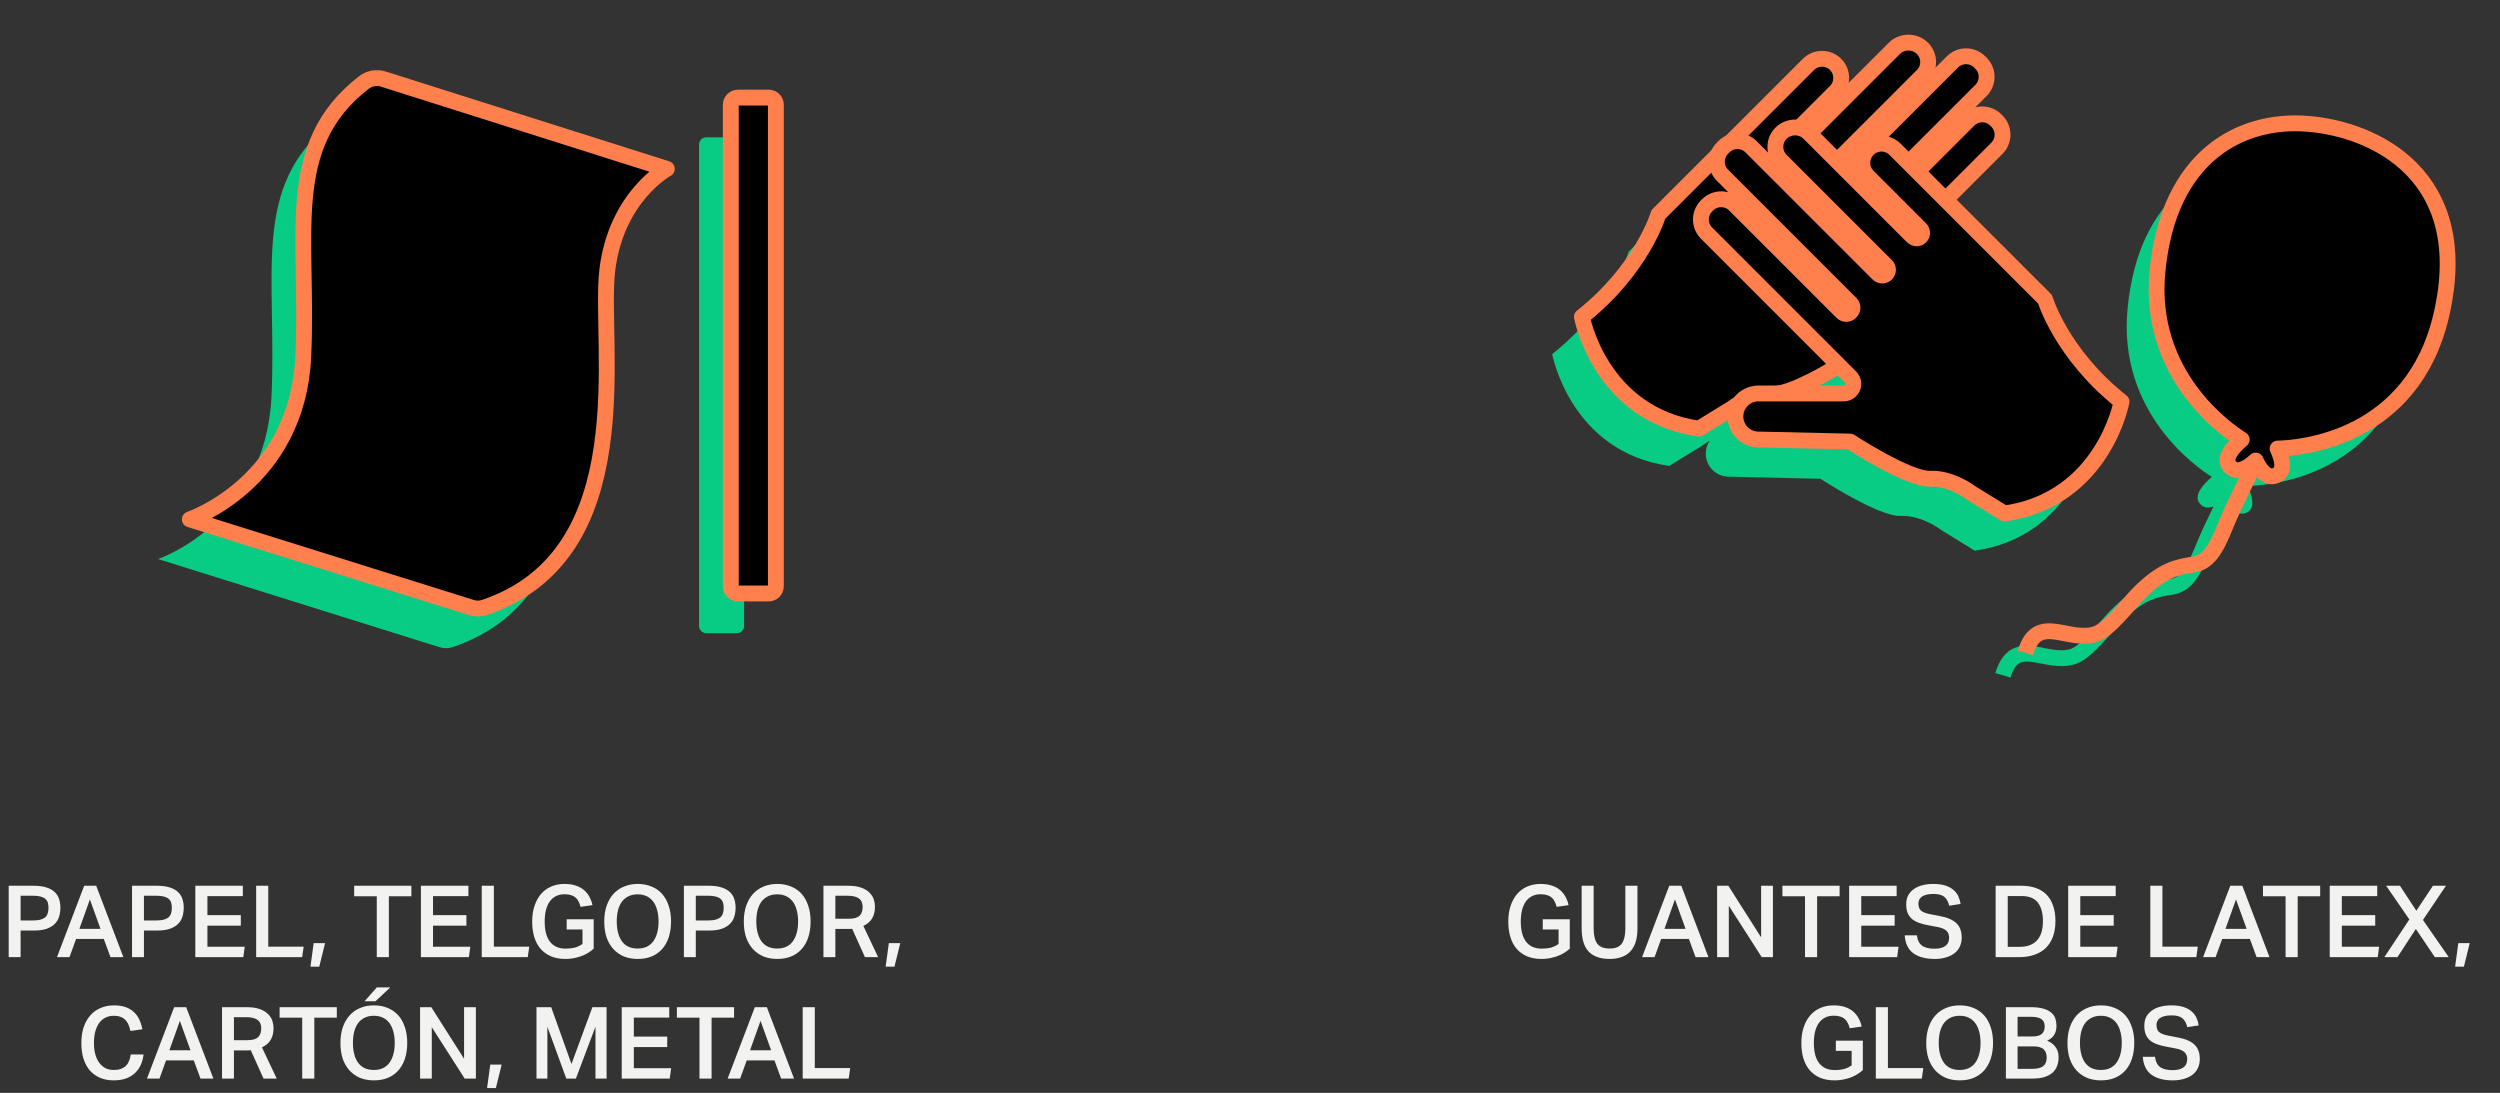 <svg xmlns:xlink="http://www.w3.org/1999/xlink" xmlns="http://www.w3.org/2000/svg" width="350" height="153" viewBox="0 0 350 153" fill="none">
<rect x="0" y="0" width="350" height="153" fill="#333333" stroke="none"/>
<g clip-path="url(#clip0_2004_2154)">
<path d="M46.478 17.122C35.033 26.011 38.8 38.367 38.011 55.467C37.2 73.178 22.133 78.267 22.133 78.267L61.544 90.611C62.122 90.789 62.755 90.8 63.333 90.611C85.478 83.189 79.344 53.7 80.555 43.456C81.778 33.067 88.9 29.2 88.9 29.2L49.211 16.622C48.278 16.322 47.255 16.522 46.478 17.122Z" fill="#08CC84"></path>
<path d="M103.167 19.222H98.878C98.319 19.222 97.867 19.675 97.867 20.233V87.633C97.867 88.192 98.319 88.645 98.878 88.645H103.167C103.725 88.645 104.178 88.192 104.178 87.633V20.233C104.178 19.675 103.725 19.222 103.167 19.222Z" fill="#08CC84"></path>
<path d="M53.655 11.067L93.355 23.645C93.355 23.645 86.233 27.511 85.011 37.9C83.811 48.145 89.933 77.633 67.789 85.056C67.211 85.245 66.578 85.245 66 85.056L26.578 72.711C26.578 72.711 41.644 67.622 42.455 49.911C43.244 32.822 39.478 20.467 50.922 11.567C51.7 10.967 52.722 10.767 53.655 11.067Z" fill="black" stroke="#FF7F4D" stroke-width="2.222" stroke-linejoin="round"></path>
<path d="M107.611 13.667H103.322C102.764 13.667 102.311 14.12 102.311 14.678V82.078C102.311 82.636 102.764 83.089 103.322 83.089H107.611C108.169 83.089 108.622 82.636 108.622 82.078V14.678C108.622 14.12 108.169 13.667 107.611 13.667Z" fill="black" stroke="#FF7F4D" stroke-width="2.222" stroke-linejoin="round"></path>
</g>
<path d="M1.218 124.004H4.676C5.432 124.004 6.053 124.088 6.538 124.256C7.033 124.424 7.42 124.648 7.7 124.928C7.98 125.208 8.176 125.535 8.288 125.908C8.4 126.272 8.456 126.655 8.456 127.056C8.456 127.485 8.4 127.896 8.288 128.288C8.176 128.68 7.976 129.025 7.686 129.324C7.406 129.613 7.024 129.847 6.538 130.024C6.053 130.192 5.442 130.276 4.704 130.276H2.884V134H1.218V124.004ZM4.662 128.862C5.092 128.862 5.442 128.82 5.712 128.736C5.992 128.652 6.212 128.535 6.37 128.386C6.529 128.227 6.636 128.041 6.692 127.826C6.758 127.611 6.79 127.369 6.79 127.098C6.79 126.818 6.758 126.575 6.692 126.37C6.627 126.155 6.51 125.978 6.342 125.838C6.184 125.698 5.964 125.591 5.684 125.516C5.414 125.441 5.068 125.404 4.648 125.404H2.884V128.862H4.662ZM11.786 124.004H13.466L17.274 134H15.468L14.53 131.452H10.652L9.728 134H7.978L11.786 124.004ZM14.068 130.038L12.584 125.922L11.114 130.038H14.068ZM18.486 124.004H21.944C22.7 124.004 23.32 124.088 23.806 124.256C24.3 124.424 24.688 124.648 24.968 124.928C25.248 125.208 25.444 125.535 25.556 125.908C25.668 126.272 25.724 126.655 25.724 127.056C25.724 127.485 25.668 127.896 25.556 128.288C25.444 128.68 25.243 129.025 24.954 129.324C24.674 129.613 24.291 129.847 23.806 130.024C23.32 130.192 22.709 130.276 21.972 130.276H20.152V134H18.486V124.004ZM21.93 128.862C22.359 128.862 22.709 128.82 22.98 128.736C23.26 128.652 23.479 128.535 23.638 128.386C23.797 128.227 23.904 128.041 23.96 127.826C24.025 127.611 24.058 127.369 24.058 127.098C24.058 126.818 24.025 126.575 23.96 126.37C23.895 126.155 23.778 125.978 23.61 125.838C23.451 125.698 23.232 125.591 22.952 125.516C22.681 125.441 22.336 125.404 21.916 125.404H20.152V128.862H21.93ZM27.345 124.004H33.995V125.46H29.039V128.12H33.715V129.59H29.039V132.544H34.261L34.065 134H27.345V124.004ZM37.557 124.004V132.53H42.513L42.303 134H35.863V124.004H37.557ZM45.509 132.04L44.697 135.33H43.465L43.913 132.04H45.509ZM52.748 125.474H49.584V124.004H57.592V125.474H54.442V134H52.748V125.474ZM58.927 124.004H65.577V125.46H60.621V128.12H65.297V129.59H60.621V132.544H65.843L65.647 134H58.927V124.004ZM69.139 124.004V132.53H74.095L73.885 134H67.445V124.004H69.139ZM83.115 128.694V132.81C82.602 133.286 81.995 133.645 81.295 133.888C80.595 134.131 79.891 134.252 79.181 134.252C78.407 134.252 77.725 134.131 77.137 133.888C76.559 133.636 76.073 133.286 75.681 132.838C75.289 132.381 74.995 131.83 74.799 131.186C74.603 130.542 74.505 129.819 74.505 129.016C74.505 128.204 74.613 127.476 74.827 126.832C75.042 126.179 75.345 125.623 75.737 125.166C76.129 124.709 76.605 124.359 77.165 124.116C77.725 123.873 78.351 123.752 79.041 123.752C79.648 123.752 80.175 123.831 80.623 123.99C81.081 124.139 81.463 124.349 81.771 124.62C82.089 124.891 82.341 125.208 82.527 125.572C82.723 125.927 82.863 126.309 82.947 126.72L81.281 126.958C81.207 126.678 81.113 126.431 81.001 126.216C80.899 125.992 80.759 125.805 80.581 125.656C80.413 125.507 80.203 125.395 79.951 125.32C79.699 125.236 79.396 125.194 79.041 125.194C78.575 125.194 78.164 125.287 77.809 125.474C77.464 125.651 77.175 125.908 76.941 126.244C76.708 126.58 76.535 126.981 76.423 127.448C76.311 127.915 76.255 128.433 76.255 129.002C76.255 129.59 76.311 130.117 76.423 130.584C76.535 131.051 76.713 131.452 76.955 131.788C77.198 132.115 77.501 132.367 77.865 132.544C78.239 132.721 78.687 132.81 79.209 132.81C79.676 132.81 80.096 132.763 80.469 132.67C80.843 132.567 81.202 132.395 81.547 132.152V130.122H79.335V128.694H83.115ZM89.285 134.252C88.567 134.252 87.918 134.135 87.339 133.902C86.77 133.659 86.28 133.314 85.869 132.866C85.459 132.418 85.141 131.872 84.917 131.228C84.703 130.575 84.595 129.837 84.595 129.016C84.595 128.195 84.707 127.457 84.931 126.804C85.155 126.151 85.472 125.6 85.883 125.152C86.294 124.695 86.788 124.349 87.367 124.116C87.946 123.873 88.585 123.752 89.285 123.752C89.995 123.752 90.638 123.873 91.217 124.116C91.796 124.349 92.286 124.69 92.687 125.138C93.088 125.586 93.397 126.137 93.611 126.79C93.835 127.434 93.947 128.167 93.947 128.988C93.947 129.819 93.84 130.561 93.625 131.214C93.41 131.858 93.103 132.409 92.701 132.866C92.3 133.314 91.81 133.659 91.231 133.902C90.662 134.135 90.013 134.252 89.285 134.252ZM89.271 132.796C90.233 132.796 90.96 132.46 91.455 131.788C91.95 131.107 92.197 130.178 92.197 129.002C92.197 128.414 92.132 127.887 92.001 127.42C91.88 126.953 91.698 126.557 91.455 126.23C91.213 125.903 90.909 125.651 90.545 125.474C90.181 125.297 89.757 125.208 89.271 125.208C88.786 125.208 88.361 125.297 87.997 125.474C87.633 125.651 87.325 125.903 87.073 126.23C86.831 126.557 86.648 126.953 86.527 127.42C86.406 127.887 86.345 128.414 86.345 129.002C86.345 130.178 86.588 131.107 87.073 131.788C87.568 132.46 88.3 132.796 89.271 132.796ZM95.746 124.004H99.204C99.96 124.004 100.58 124.088 101.066 124.256C101.56 124.424 101.948 124.648 102.228 124.928C102.508 125.208 102.704 125.535 102.816 125.908C102.928 126.272 102.984 126.655 102.984 127.056C102.984 127.485 102.928 127.896 102.816 128.288C102.704 128.68 102.503 129.025 102.214 129.324C101.934 129.613 101.551 129.847 101.066 130.024C100.58 130.192 99.969 130.276 99.232 130.276H97.412V134H95.746V124.004ZM99.19 128.862C99.619 128.862 99.969 128.82 100.24 128.736C100.52 128.652 100.739 128.535 100.898 128.386C101.056 128.227 101.164 128.041 101.22 127.826C101.285 127.611 101.318 127.369 101.318 127.098C101.318 126.818 101.285 126.575 101.22 126.37C101.154 126.155 101.038 125.978 100.87 125.838C100.711 125.698 100.492 125.591 100.212 125.516C99.941 125.441 99.596 125.404 99.176 125.404H97.412V128.862H99.19ZM108.822 134.252C108.104 134.252 107.455 134.135 106.876 133.902C106.307 133.659 105.817 133.314 105.406 132.866C104.996 132.418 104.678 131.872 104.454 131.228C104.24 130.575 104.132 129.837 104.132 129.016C104.132 128.195 104.244 127.457 104.468 126.804C104.692 126.151 105.01 125.6 105.42 125.152C105.831 124.695 106.326 124.349 106.904 124.116C107.483 123.873 108.122 123.752 108.822 123.752C109.532 123.752 110.176 123.873 110.754 124.116C111.333 124.349 111.823 124.69 112.224 125.138C112.626 125.586 112.934 126.137 113.148 126.79C113.372 127.434 113.484 128.167 113.484 128.988C113.484 129.819 113.377 130.561 113.162 131.214C112.948 131.858 112.64 132.409 112.238 132.866C111.837 133.314 111.347 133.659 110.768 133.902C110.199 134.135 109.55 134.252 108.822 134.252ZM108.808 132.796C109.77 132.796 110.498 132.46 110.992 131.788C111.487 131.107 111.734 130.178 111.734 129.002C111.734 128.414 111.669 127.887 111.538 127.42C111.417 126.953 111.235 126.557 110.992 126.23C110.75 125.903 110.446 125.651 110.082 125.474C109.718 125.297 109.294 125.208 108.808 125.208C108.323 125.208 107.898 125.297 107.534 125.474C107.17 125.651 106.862 125.903 106.61 126.23C106.368 126.557 106.186 126.953 106.064 127.42C105.943 127.887 105.882 128.414 105.882 129.002C105.882 130.178 106.125 131.107 106.61 131.788C107.105 132.46 107.838 132.796 108.808 132.796ZM118.825 128.624C119.207 128.624 119.525 128.587 119.777 128.512C120.029 128.428 120.225 128.316 120.365 128.176C120.514 128.027 120.617 127.849 120.673 127.644C120.738 127.439 120.771 127.21 120.771 126.958C120.771 126.725 120.733 126.515 120.659 126.328C120.593 126.132 120.477 125.969 120.309 125.838C120.15 125.698 119.935 125.591 119.665 125.516C119.394 125.441 119.058 125.404 118.657 125.404H116.949V128.624H118.825ZM118.699 124.004C119.455 124.004 120.075 124.093 120.561 124.27C121.055 124.447 121.443 124.681 121.723 124.97C122.012 125.25 122.213 125.563 122.325 125.908C122.437 126.253 122.493 126.594 122.493 126.93C122.493 127.583 122.362 128.129 122.101 128.568C121.849 129.007 121.438 129.361 120.869 129.632L122.941 134H121.093L119.301 130.024C119.217 130.033 119.128 130.043 119.035 130.052C118.941 130.052 118.843 130.052 118.741 130.052H116.949V134H115.283V124.004H118.699ZM126.036 132.04L125.224 135.33H123.992L124.44 132.04H126.036ZM20.097 147.626C20.041 148.149 19.915 148.629 19.719 149.068C19.523 149.507 19.253 149.889 18.907 150.216C18.562 150.543 18.142 150.799 17.647 150.986C17.152 151.163 16.578 151.252 15.925 151.252C15.207 151.252 14.562 151.131 13.993 150.888C13.433 150.645 12.957 150.3 12.565 149.852C12.182 149.395 11.889 148.844 11.683 148.2C11.487 147.547 11.389 146.819 11.389 146.016C11.389 145.195 11.496 144.457 11.711 143.804C11.935 143.151 12.248 142.6 12.649 142.152C13.05 141.695 13.531 141.349 14.091 141.116C14.651 140.873 15.267 140.752 15.939 140.752C16.564 140.752 17.106 140.831 17.563 140.99C18.02 141.149 18.408 141.377 18.725 141.676C19.052 141.965 19.308 142.315 19.495 142.726C19.691 143.137 19.836 143.594 19.929 144.098L18.263 144.336C18.189 144 18.095 143.701 17.983 143.44C17.871 143.179 17.722 142.959 17.535 142.782C17.358 142.595 17.139 142.455 16.877 142.362C16.616 142.259 16.303 142.208 15.939 142.208C15.491 142.208 15.095 142.297 14.749 142.474C14.404 142.651 14.11 142.908 13.867 143.244C13.634 143.571 13.457 143.967 13.335 144.434C13.214 144.901 13.153 145.423 13.153 146.002C13.153 146.59 13.214 147.117 13.335 147.584C13.466 148.051 13.652 148.452 13.895 148.788C14.138 149.115 14.427 149.367 14.763 149.544C15.108 149.712 15.501 149.796 15.939 149.796C16.331 149.796 16.663 149.745 16.933 149.642C17.213 149.539 17.447 149.395 17.633 149.208C17.82 149.021 17.965 148.797 18.067 148.536C18.179 148.265 18.259 147.962 18.305 147.626H20.097ZM24.385 141.004H26.065L29.873 151H28.067L27.129 148.452H23.251L22.327 151H20.577L24.385 141.004ZM26.667 147.038L25.183 142.922L23.713 147.038H26.667ZM34.627 145.624C35.009 145.624 35.327 145.587 35.578 145.512C35.831 145.428 36.026 145.316 36.166 145.176C36.316 145.027 36.419 144.849 36.474 144.644C36.54 144.439 36.572 144.21 36.572 143.958C36.572 143.725 36.535 143.515 36.461 143.328C36.395 143.132 36.279 142.969 36.111 142.838C35.952 142.698 35.737 142.591 35.467 142.516C35.196 142.441 34.86 142.404 34.459 142.404H32.751V145.624H34.627ZM34.501 141.004C35.257 141.004 35.877 141.093 36.362 141.27C36.857 141.447 37.245 141.681 37.525 141.97C37.814 142.25 38.014 142.563 38.127 142.908C38.239 143.253 38.294 143.594 38.294 143.93C38.294 144.583 38.164 145.129 37.903 145.568C37.651 146.007 37.24 146.361 36.67 146.632L38.742 151H36.895L35.102 147.024C35.019 147.033 34.93 147.043 34.837 147.052C34.743 147.052 34.645 147.052 34.542 147.052H32.751V151H31.084V141.004H34.501ZM42.31 142.474H39.146V141.004H47.154V142.474H44.004V151H42.31V142.474ZM52.351 151.252C51.632 151.252 50.983 151.135 50.405 150.902C49.835 150.659 49.345 150.314 48.935 149.866C48.524 149.418 48.207 148.872 47.983 148.228C47.768 147.575 47.661 146.837 47.661 146.016C47.661 145.195 47.773 144.457 47.997 143.804C48.221 143.151 48.538 142.6 48.949 142.152C49.359 141.695 49.854 141.349 50.433 141.116C51.011 140.873 51.651 140.752 52.351 140.752C53.06 140.752 53.704 140.873 54.283 141.116C54.861 141.349 55.351 141.69 55.753 142.138C56.154 142.586 56.462 143.137 56.677 143.79C56.901 144.434 57.013 145.167 57.013 145.988C57.013 146.819 56.905 147.561 56.691 148.214C56.476 148.858 56.168 149.409 55.767 149.866C55.365 150.314 54.875 150.659 54.297 150.902C53.727 151.135 53.079 151.252 52.351 151.252ZM52.337 149.796C53.298 149.796 54.026 149.46 54.521 148.788C55.015 148.107 55.263 147.178 55.263 146.002C55.263 145.414 55.197 144.887 55.067 144.42C54.945 143.953 54.763 143.557 54.521 143.23C54.278 142.903 53.975 142.651 53.611 142.474C53.247 142.297 52.822 142.208 52.337 142.208C51.851 142.208 51.427 142.297 51.063 142.474C50.699 142.651 50.391 142.903 50.139 143.23C49.896 143.557 49.714 143.953 49.593 144.42C49.471 144.887 49.411 145.414 49.411 146.002C49.411 147.178 49.653 148.107 50.139 148.788C50.633 149.46 51.366 149.796 52.337 149.796ZM54.647 138.232L52.561 140.178H51.035L52.757 138.232H54.647ZM58.811 141.004H60.379L64.971 148.228V141.004H66.623V151H65.055L60.449 143.804V151H58.811V141.004ZM70.234 149.04L69.422 152.33H68.191L68.638 149.04H70.234ZM75.108 141.004H77.166L80.008 148.956L82.934 141.004H84.922V151H83.368V143.734L80.624 151H79.28L76.634 143.748V151H75.108V141.004ZM87.043 141.004H93.694V142.46H88.737V145.12H93.413V146.59H88.737V149.544H93.96L93.763 151H87.043V141.004ZM97.927 142.474H94.763V141.004H102.771V142.474H99.621V151H97.927V142.474ZM105.678 141.004H107.358L111.166 151H109.36L108.422 148.452H104.544L103.62 151H101.87L105.678 141.004ZM107.96 147.038L106.476 142.922L105.006 147.038H107.96ZM114.071 141.004V149.53H119.027L118.817 151H112.377V141.004H114.071Z" fill="#F2F2F0"></path>
<g clip-path="url(#clip1_2004_2154)">
<path d="M292.842 61.474C284.413 54.792 282.133 47.137 282.133 47.137L268.193 33.196L275.398 25.991C276.444 24.945 276.444 23.241 275.398 22.195L275.241 22.038C274.195 20.992 272.491 20.992 271.445 22.038L264.24 29.243L263.027 28.03L273.171 17.886C274.216 16.84 274.216 15.136 273.171 14.09L272.972 13.891C271.926 12.845 270.222 12.845 269.176 13.891L254.137 28.93L252.997 27.79L264.982 15.805C266.028 14.759 266.028 13.055 264.982 12.009C263.895 10.921 262.117 10.921 261.029 12.009L249.128 23.91H249.118C248.72 23.492 248.229 23.241 247.706 23.136L252.809 18.033C253.855 16.987 253.855 15.282 252.809 14.236C251.763 13.191 250.059 13.191 249.013 14.236L238.074 25.175C237.75 25.311 237.447 25.5 237.185 25.771L236.987 25.97C236.725 26.232 236.526 26.535 236.39 26.859L228.014 35.236C228.014 35.236 225.734 42.891 217.305 49.573C217.305 49.573 219.815 63.252 233.692 65.229L238.283 62.405C238.283 62.405 238.702 62.081 239.381 61.684C239.015 62.206 238.806 62.834 238.806 63.514C238.806 65.26 240.208 66.693 241.954 66.735L254.859 67.028C254.859 67.028 263.006 72.35 266.059 72.225C269.113 72.1 271.884 74.275 271.884 74.275L276.475 77.098C290.363 75.111 292.863 61.443 292.863 61.443L292.842 61.474ZM259.419 41.96L259.9 42.441C260.213 42.755 260.213 43.267 259.9 43.581C259.586 43.895 259.073 43.895 258.76 43.581L258.279 43.1L259.419 41.96ZM264.606 37.202C265.045 37.641 264.982 38.091 264.689 38.383C264.397 38.676 263.936 38.729 263.508 38.3L263.288 38.08L264.386 36.982L264.606 37.202ZM259.22 31.826L260.433 33.04L259.335 34.138L258.122 32.925L259.22 31.826ZM253.949 60.324H244.757C247.026 59.979 250.916 57.825 253.269 56.413L254.89 58.034C255.737 58.881 255.141 60.324 253.939 60.324H253.949Z" fill="#08CC84"></path>
<path d="M318.861 22.561C309.48 21.818 299.42 27.099 297.862 43.194C296.439 57.783 307.577 65.459 309.658 66.766C308.466 67.78 306.991 69.391 307.995 70.531C309.062 71.754 310.683 70.573 311.614 69.705C312.137 70.855 313.14 72.424 314.542 71.754C315.807 71.148 315.305 69.391 314.678 68.031C317.909 67.958 333.617 66.693 337.622 49.26C342.088 29.798 328.262 23.303 318.882 22.561H318.861Z" fill="#08CC84"></path>
<path d="M249.703 20.093L256.982 12.814C258.028 11.768 258.028 10.064 256.982 9.018C255.936 7.972 254.232 7.972 253.186 9.018L232.176 30.017C232.176 30.017 229.896 37.672 221.467 44.355C221.467 44.355 223.977 58.034 237.855 60.01L242.446 57.187C242.446 57.187 245.217 55.011 248.271 55.137C251.324 55.262 259.471 49.939 259.471 49.939L272.376 49.647C274.122 49.605 275.524 48.182 275.524 46.425C275.524 44.648 274.081 43.205 272.303 43.205H260.36C259.168 43.205 258.572 41.761 259.408 40.914L279.571 20.752C280.617 19.706 280.617 18.001 279.571 16.955L279.414 16.799C278.368 15.753 276.664 15.753 275.618 16.799L260.58 31.837C260.266 32.151 259.753 32.151 259.44 31.837L259.366 31.764C259.053 31.45 259.053 30.938 259.366 30.624L277.343 12.657C278.389 11.611 278.389 9.907 277.343 8.861L277.145 8.662C276.099 7.617 274.394 7.617 273.349 8.662L255.549 26.462C255.236 26.775 254.723 26.775 254.409 26.462C254.096 26.148 254.096 25.635 254.409 25.322L269.155 10.576C270.201 9.53 270.201 7.826 269.155 6.78C268.067 5.692 266.29 5.692 265.202 6.78L250.801 21.18C250.373 21.609 249.913 21.557 249.62 21.264C249.327 20.971 249.264 20.521 249.703 20.082V20.093Z" fill="black" stroke="#FF7F4D" stroke-width="2.217" stroke-linejoin="round"></path>
<path d="M268.789 31.973L261.51 24.694C260.464 23.648 260.464 21.944 261.51 20.898C262.556 19.852 264.261 19.852 265.306 20.898L286.306 41.897C286.306 41.897 288.585 49.553 297.014 56.235C297.014 56.235 294.505 69.914 280.627 71.89L276.036 69.067C276.036 69.067 273.265 66.891 270.211 67.017C267.157 67.142 259.011 61.819 259.011 61.819L246.106 61.527C244.359 61.485 242.958 60.063 242.958 58.306C242.958 56.528 244.401 55.085 246.179 55.085H258.122C259.314 55.085 259.91 53.642 259.073 52.794L238.911 32.632C237.865 31.586 237.865 29.881 238.911 28.835L239.068 28.679C240.113 27.633 241.818 27.633 242.864 28.679L257.902 43.717C258.216 44.031 258.728 44.031 259.042 43.717L259.115 43.644C259.429 43.33 259.429 42.818 259.115 42.504L241.149 24.537C240.103 23.492 240.103 21.787 241.149 20.741L241.347 20.543C242.393 19.497 244.098 19.497 245.144 20.543L262.943 38.342C263.257 38.655 263.769 38.655 264.083 38.342C264.397 38.028 264.397 37.516 264.083 37.202L249.337 22.456C248.291 21.41 248.291 19.706 249.337 18.66C250.425 17.573 252.203 17.573 253.29 18.66L267.691 33.06C268.119 33.489 268.58 33.437 268.872 33.144C269.165 32.851 269.228 32.402 268.789 31.962V31.973Z" fill="black" stroke="#FF7F4D" stroke-width="2.217" stroke-linejoin="round"></path>
<path d="M312.701 67.728C312.701 67.728 309.794 73.49 308.717 76.073C307.64 78.656 306.542 81.731 304.157 82.128C301.773 82.526 299.734 82.746 296.209 86.301C294.986 87.535 292.214 91.195 290.353 91.865C286.484 93.256 282.112 88.79 280.418 94.542" stroke="#08CC84" stroke-width="2.217" stroke-linejoin="round"></path>
<path d="M323.044 17.332C313.663 16.589 303.603 21.87 302.045 37.965C300.622 52.554 311.76 60.23 313.841 61.537C312.649 62.551 311.174 64.162 312.178 65.302C313.245 66.525 314.866 65.344 315.797 64.476C316.32 65.626 317.324 67.195 318.725 66.525C319.99 65.919 319.488 64.162 318.861 62.802C322.092 62.729 337.8 61.464 341.805 44.031C346.271 24.569 332.446 18.074 323.065 17.332H323.044Z" fill="black" stroke="#FF7F4D" stroke-width="2.217" stroke-linejoin="round"></path>
<path d="M315.838 64.591C315.838 64.591 312.931 70.353 311.854 72.936C310.777 75.519 309.679 78.594 307.294 78.991C304.91 79.389 302.871 79.608 299.346 83.164C298.123 84.398 295.352 88.058 293.49 88.728C289.621 90.118 285.249 85.653 283.555 91.405" stroke="#FF7F4D" stroke-width="2.217" stroke-linejoin="round"></path>
</g>
<path d="M219.769 128.694V132.81C219.255 133.286 218.649 133.645 217.949 133.888C217.249 134.131 216.544 134.252 215.835 134.252C215.06 134.252 214.379 134.131 213.791 133.888C213.212 133.636 212.727 133.286 212.335 132.838C211.943 132.381 211.649 131.83 211.453 131.186C211.257 130.542 211.159 129.819 211.159 129.016C211.159 128.204 211.266 127.476 211.481 126.832C211.695 126.179 211.999 125.623 212.391 125.166C212.783 124.709 213.259 124.359 213.819 124.116C214.379 123.873 215.004 123.752 215.695 123.752C216.301 123.752 216.829 123.831 217.277 123.99C217.734 124.139 218.117 124.349 218.425 124.62C218.742 124.891 218.994 125.208 219.181 125.572C219.377 125.927 219.517 126.309 219.601 126.72L217.935 126.958C217.86 126.678 217.767 126.431 217.655 126.216C217.552 125.992 217.412 125.805 217.235 125.656C217.067 125.507 216.857 125.395 216.605 125.32C216.353 125.236 216.049 125.194 215.695 125.194C215.228 125.194 214.817 125.287 214.463 125.474C214.117 125.651 213.828 125.908 213.595 126.244C213.361 126.58 213.189 126.981 213.077 127.448C212.965 127.915 212.909 128.433 212.909 129.002C212.909 129.59 212.965 130.117 213.077 130.584C213.189 131.051 213.366 131.452 213.609 131.788C213.851 132.115 214.155 132.367 214.519 132.544C214.892 132.721 215.34 132.81 215.863 132.81C216.329 132.81 216.749 132.763 217.123 132.67C217.496 132.567 217.855 132.395 218.201 132.152V130.122H215.989V128.694H219.769ZM223.111 124.004V129.996C223.111 130.939 223.279 131.643 223.615 132.11C223.96 132.567 224.539 132.796 225.351 132.796C226.153 132.796 226.718 132.567 227.045 132.11C227.381 131.643 227.549 130.939 227.549 129.996V124.004H229.243V129.996C229.243 130.771 229.149 131.429 228.963 131.97C228.776 132.502 228.51 132.941 228.165 133.286C227.819 133.622 227.409 133.865 226.933 134.014C226.457 134.173 225.925 134.252 225.337 134.252C224.058 134.252 223.087 133.911 222.425 133.23C221.762 132.539 221.431 131.447 221.431 129.954V124.004H223.111ZM233.697 124.004H235.377L239.185 134H237.379L236.441 131.452H232.563L231.639 134H229.889L233.697 124.004ZM235.979 130.038L234.495 125.922L233.025 130.038H235.979ZM240.397 124.004H241.965L246.557 131.228V124.004H248.209V134H246.641L242.035 126.804V134H240.397V124.004ZM252.702 125.474H249.538V124.004H257.546V125.474H254.396V134H252.702V125.474ZM258.881 124.004H265.531V125.46H260.575V128.12H265.251V129.59H260.575V132.544H265.797L265.601 134H258.881V124.004ZM268.368 130.948C268.443 131.601 268.676 132.077 269.068 132.376C269.47 132.675 270.062 132.824 270.846 132.824C271.229 132.824 271.551 132.782 271.812 132.698C272.074 132.614 272.284 132.502 272.442 132.362C272.601 132.222 272.713 132.059 272.778 131.872C272.844 131.676 272.876 131.471 272.876 131.256C272.876 131.097 272.853 130.943 272.806 130.794C272.76 130.635 272.676 130.491 272.554 130.36C272.433 130.229 272.27 130.117 272.064 130.024C271.859 129.921 271.598 129.842 271.28 129.786L270.006 129.548C269.502 129.455 269.054 129.338 268.662 129.198C268.27 129.058 267.939 128.876 267.668 128.652C267.407 128.419 267.206 128.139 267.066 127.812C266.936 127.476 266.87 127.07 266.87 126.594C266.87 126.118 266.964 125.703 267.15 125.348C267.346 124.993 267.612 124.699 267.948 124.466C268.284 124.223 268.681 124.046 269.138 123.934C269.605 123.813 270.109 123.752 270.65 123.752C271.341 123.752 271.92 123.831 272.386 123.99C272.853 124.149 273.231 124.359 273.52 124.62C273.81 124.872 274.029 125.166 274.178 125.502C274.328 125.838 274.43 126.188 274.486 126.552L272.89 126.804C272.76 126.244 272.531 125.829 272.204 125.558C271.887 125.287 271.378 125.152 270.678 125.152C270.277 125.152 269.941 125.189 269.67 125.264C269.409 125.329 269.194 125.427 269.026 125.558C268.868 125.679 268.751 125.824 268.676 125.992C268.611 126.151 268.578 126.319 268.578 126.496C268.578 126.935 268.695 127.261 268.928 127.476C269.171 127.691 269.591 127.859 270.188 127.98L271.574 128.246C272.629 128.442 273.404 128.778 273.898 129.254C274.393 129.721 274.64 130.397 274.64 131.284C274.64 131.704 274.561 132.096 274.402 132.46C274.253 132.815 274.02 133.127 273.702 133.398C273.385 133.659 272.988 133.865 272.512 134.014C272.046 134.173 271.5 134.252 270.874 134.252C269.596 134.252 268.592 133.986 267.864 133.454C267.136 132.913 266.735 132.077 266.66 130.948H268.368ZM282.721 132.558C283.309 132.558 283.809 132.474 284.219 132.306C284.639 132.138 284.98 131.895 285.241 131.578C285.512 131.261 285.708 130.883 285.829 130.444C285.951 130.005 286.011 129.511 286.011 128.96C286.011 127.859 285.778 127 285.311 126.384C284.845 125.759 284.079 125.446 283.015 125.446H281.083V132.558H282.721ZM283.001 124.004C283.739 124.004 284.401 124.107 284.989 124.312C285.577 124.508 286.077 124.811 286.487 125.222C286.898 125.633 287.211 126.151 287.425 126.776C287.649 127.392 287.761 128.115 287.761 128.946C287.761 129.777 287.645 130.509 287.411 131.144C287.178 131.769 286.842 132.297 286.403 132.726C285.965 133.146 285.428 133.463 284.793 133.678C284.168 133.893 283.459 134 282.665 134H279.389V124.004H283.001ZM289.547 124.004H296.197V125.46H291.241V128.12H295.917V129.59H291.241V132.544H296.463L296.267 134H289.547V124.004ZM302.739 124.004V132.53H307.695L307.485 134H301.045V124.004H302.739ZM312.242 124.004H313.922L317.73 134H315.924L314.986 131.452H311.108L310.184 134H308.434L312.242 124.004ZM314.524 130.038L313.04 125.922L311.57 130.038H314.524ZM319.982 125.474H316.818V124.004H324.826V125.474H321.676V134H319.982V125.474ZM326.161 124.004H332.811V125.46H327.855V128.12H332.531V129.59H327.855V132.544H333.077L332.881 134H326.161V124.004ZM337.309 128.722L334.061 124.004H335.993L338.289 127.504L340.613 124.004H342.433L339.213 128.792L342.825 134H340.879L338.219 130.052L335.643 134H333.809L337.309 128.722ZM345.76 132.04L344.948 135.33H343.716L344.164 132.04H345.76ZM260.798 145.694V149.81C260.285 150.286 259.678 150.645 258.978 150.888C258.278 151.131 257.573 151.252 256.864 151.252C256.089 151.252 255.408 151.131 254.82 150.888C254.241 150.636 253.756 150.286 253.364 149.838C252.972 149.381 252.678 148.83 252.482 148.186C252.286 147.542 252.188 146.819 252.188 146.016C252.188 145.204 252.295 144.476 252.51 143.832C252.725 143.179 253.028 142.623 253.42 142.166C253.812 141.709 254.288 141.359 254.848 141.116C255.408 140.873 256.033 140.752 256.724 140.752C257.331 140.752 257.858 140.831 258.306 140.99C258.763 141.139 259.146 141.349 259.454 141.62C259.771 141.891 260.023 142.208 260.21 142.572C260.406 142.927 260.546 143.309 260.63 143.72L258.964 143.958C258.889 143.678 258.796 143.431 258.684 143.216C258.581 142.992 258.441 142.805 258.264 142.656C258.096 142.507 257.886 142.395 257.634 142.32C257.382 142.236 257.079 142.194 256.724 142.194C256.257 142.194 255.847 142.287 255.492 142.474C255.147 142.651 254.857 142.908 254.624 143.244C254.391 143.58 254.218 143.981 254.106 144.448C253.994 144.915 253.938 145.433 253.938 146.002C253.938 146.59 253.994 147.117 254.106 147.584C254.218 148.051 254.395 148.452 254.638 148.788C254.881 149.115 255.184 149.367 255.548 149.544C255.921 149.721 256.369 149.81 256.892 149.81C257.359 149.81 257.779 149.763 258.152 149.67C258.525 149.567 258.885 149.395 259.23 149.152V147.122H257.018V145.694H260.798ZM264.308 141.004V149.53H269.264L269.054 151H262.614V141.004H264.308ZM274.364 151.252C273.646 151.252 272.997 151.135 272.418 150.902C271.849 150.659 271.359 150.314 270.948 149.866C270.538 149.418 270.22 148.872 269.996 148.228C269.782 147.575 269.674 146.837 269.674 146.016C269.674 145.195 269.786 144.457 270.01 143.804C270.234 143.151 270.552 142.6 270.962 142.152C271.373 141.695 271.868 141.349 272.446 141.116C273.025 140.873 273.664 140.752 274.364 140.752C275.074 140.752 275.718 140.873 276.296 141.116C276.875 141.349 277.365 141.69 277.766 142.138C278.168 142.586 278.476 143.137 278.69 143.79C278.914 144.434 279.026 145.167 279.026 145.988C279.026 146.819 278.919 147.561 278.704 148.214C278.49 148.858 278.182 149.409 277.78 149.866C277.379 150.314 276.889 150.659 276.31 150.902C275.741 151.135 275.092 151.252 274.364 151.252ZM274.35 149.796C275.312 149.796 276.04 149.46 276.534 148.788C277.029 148.107 277.276 147.178 277.276 146.002C277.276 145.414 277.211 144.887 277.08 144.42C276.959 143.953 276.777 143.557 276.534 143.23C276.292 142.903 275.988 142.651 275.624 142.474C275.26 142.297 274.836 142.208 274.35 142.208C273.865 142.208 273.44 142.297 273.076 142.474C272.712 142.651 272.404 142.903 272.152 143.23C271.91 143.557 271.728 143.953 271.606 144.42C271.485 144.887 271.424 145.414 271.424 146.002C271.424 147.178 271.667 148.107 272.152 148.788C272.647 149.46 273.38 149.796 274.35 149.796ZM280.825 141.004H284.283C285.011 141.004 285.608 141.074 286.075 141.214C286.541 141.345 286.91 141.531 287.181 141.774C287.461 142.007 287.652 142.287 287.755 142.614C287.857 142.931 287.909 143.272 287.909 143.636C287.909 144.056 287.815 144.448 287.629 144.812C287.442 145.167 287.101 145.461 286.607 145.694C286.924 145.834 287.185 145.993 287.391 146.17C287.596 146.347 287.759 146.539 287.881 146.744C288.002 146.94 288.086 147.15 288.133 147.374C288.179 147.589 288.203 147.808 288.203 148.032C288.203 148.443 288.137 148.83 288.007 149.194C287.885 149.558 287.68 149.875 287.391 150.146C287.101 150.407 286.723 150.617 286.257 150.776C285.79 150.925 285.216 151 284.535 151H280.825V141.004ZM284.479 145.106C285.141 145.106 285.603 144.985 285.865 144.742C286.126 144.499 286.257 144.149 286.257 143.692C286.257 143.216 286.103 142.875 285.795 142.67C285.496 142.455 284.973 142.348 284.227 142.348H282.463V145.106H284.479ZM284.479 149.642C284.88 149.642 285.211 149.605 285.473 149.53C285.743 149.455 285.953 149.348 286.103 149.208C286.261 149.068 286.373 148.9 286.439 148.704C286.504 148.508 286.537 148.289 286.537 148.046C286.537 147.542 286.392 147.159 286.103 146.898C285.823 146.627 285.333 146.492 284.633 146.492H282.463V149.642H284.479ZM294.134 151.252C293.415 151.252 292.766 151.135 292.188 150.902C291.618 150.659 291.128 150.314 290.718 149.866C290.307 149.418 289.99 148.872 289.766 148.228C289.551 147.575 289.444 146.837 289.444 146.016C289.444 145.195 289.556 144.457 289.78 143.804C290.004 143.151 290.321 142.6 290.732 142.152C291.142 141.695 291.637 141.349 292.216 141.116C292.794 140.873 293.434 140.752 294.134 140.752C294.843 140.752 295.487 140.873 296.066 141.116C296.644 141.349 297.134 141.69 297.536 142.138C297.937 142.586 298.245 143.137 298.46 143.79C298.684 144.434 298.796 145.167 298.796 145.988C298.796 146.819 298.688 147.561 298.474 148.214C298.259 148.858 297.951 149.409 297.55 149.866C297.148 150.314 296.658 150.659 296.08 150.902C295.51 151.135 294.862 151.252 294.134 151.252ZM294.12 149.796C295.081 149.796 295.809 149.46 296.304 148.788C296.798 148.107 297.046 147.178 297.046 146.002C297.046 145.414 296.98 144.887 296.85 144.42C296.728 143.953 296.546 143.557 296.304 143.23C296.061 142.903 295.758 142.651 295.394 142.474C295.03 142.297 294.605 142.208 294.12 142.208C293.634 142.208 293.21 142.297 292.846 142.474C292.482 142.651 292.174 142.903 291.922 143.23C291.679 143.557 291.497 143.953 291.376 144.42C291.254 144.887 291.194 145.414 291.194 146.002C291.194 147.178 291.436 148.107 291.922 148.788C292.416 149.46 293.149 149.796 294.12 149.796ZM301.7 147.948C301.775 148.601 302.008 149.077 302.4 149.376C302.802 149.675 303.394 149.824 304.178 149.824C304.561 149.824 304.883 149.782 305.144 149.698C305.406 149.614 305.616 149.502 305.774 149.362C305.933 149.222 306.045 149.059 306.11 148.872C306.176 148.676 306.208 148.471 306.208 148.256C306.208 148.097 306.185 147.943 306.138 147.794C306.092 147.635 306.008 147.491 305.886 147.36C305.765 147.229 305.602 147.117 305.396 147.024C305.191 146.921 304.93 146.842 304.612 146.786L303.338 146.548C302.834 146.455 302.386 146.338 301.994 146.198C301.602 146.058 301.271 145.876 301 145.652C300.739 145.419 300.538 145.139 300.398 144.812C300.268 144.476 300.202 144.07 300.202 143.594C300.202 143.118 300.296 142.703 300.482 142.348C300.678 141.993 300.944 141.699 301.28 141.466C301.616 141.223 302.013 141.046 302.47 140.934C302.937 140.813 303.441 140.752 303.982 140.752C304.673 140.752 305.252 140.831 305.718 140.99C306.185 141.149 306.563 141.359 306.852 141.62C307.142 141.872 307.361 142.166 307.51 142.502C307.66 142.838 307.762 143.188 307.818 143.552L306.222 143.804C306.092 143.244 305.863 142.829 305.536 142.558C305.219 142.287 304.71 142.152 304.01 142.152C303.609 142.152 303.273 142.189 303.002 142.264C302.741 142.329 302.526 142.427 302.358 142.558C302.2 142.679 302.083 142.824 302.008 142.992C301.943 143.151 301.91 143.319 301.91 143.496C301.91 143.935 302.027 144.261 302.26 144.476C302.503 144.691 302.923 144.859 303.52 144.98L304.906 145.246C305.961 145.442 306.736 145.778 307.23 146.254C307.725 146.721 307.972 147.397 307.972 148.284C307.972 148.704 307.893 149.096 307.734 149.46C307.585 149.815 307.352 150.127 307.034 150.398C306.717 150.659 306.32 150.865 305.844 151.014C305.378 151.173 304.832 151.252 304.206 151.252C302.928 151.252 301.924 150.986 301.196 150.454C300.468 149.913 300.067 149.077 299.992 147.948H301.7Z" fill="#F2F2F0"></path>
<defs>
<clipPath id="clip0_2004_2154">
<rect width="87.6" height="80.933" fill="white" transform="translate(22.133 9.822)"></rect>
</clipPath>
<clipPath id="clip1_2004_2154">
<rect width="126.487" height="90" fill="white" transform="translate(217.284 4.856)"></rect>
</clipPath>
</defs>
</svg>
